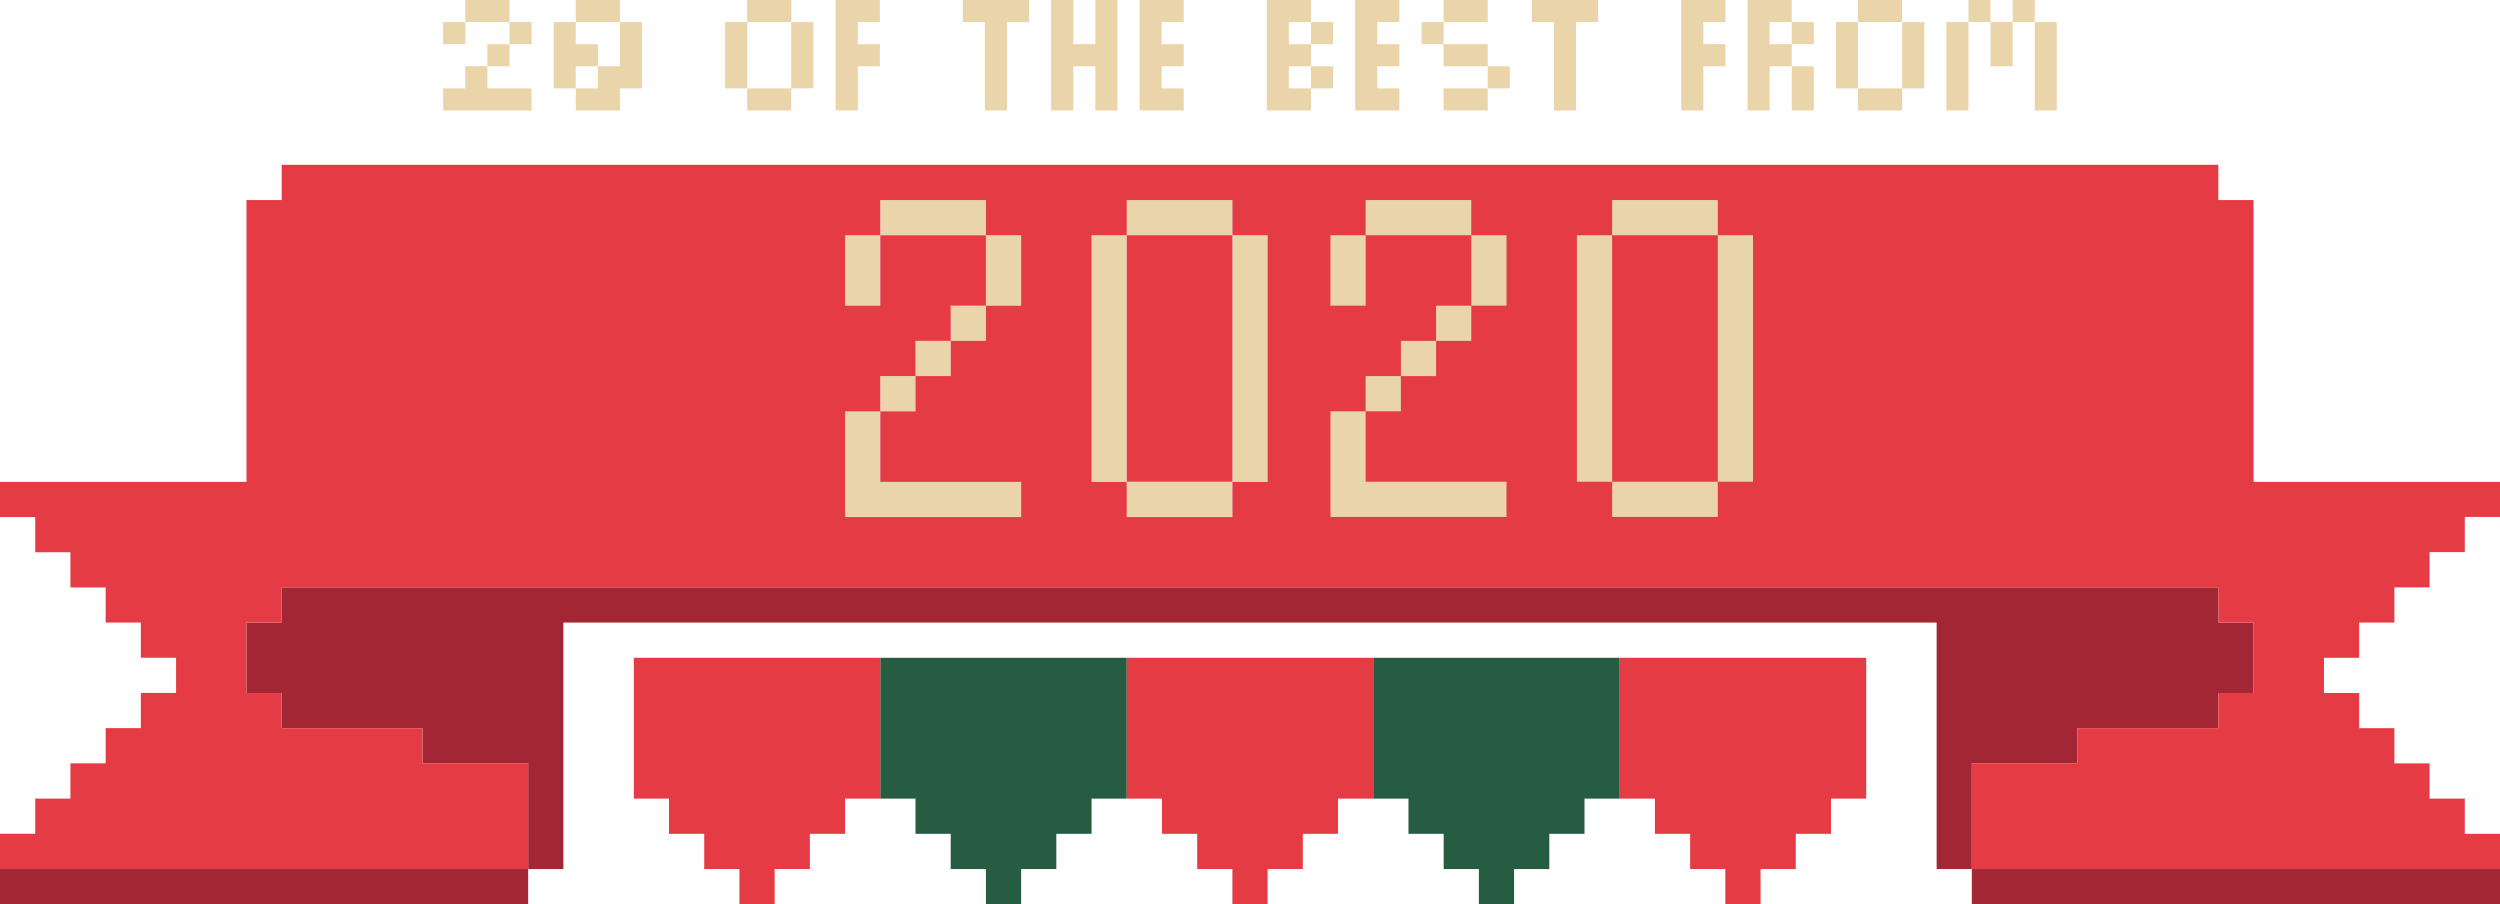 <svg xmlns="http://www.w3.org/2000/svg" width="835.34" height="302.14" viewBox="0 0 835.34 302.14"><polygon points="364.73 266.85 376.49 266.85 376.49 219.79 294.13 219.79 294.13 266.85 305.9 266.85 305.9 278.61 317.67 278.61 317.67 290.38 329.43 290.38 329.43 302.14 341.2 302.14 341.2 290.38 352.96 290.38 352.96 278.61 364.73 278.61 364.73 266.85" fill="#265c42"/><polygon points="458.85 219.79 458.85 266.85 470.62 266.85 470.62 278.61 482.38 278.61 482.38 290.38 494.15 290.38 494.15 302.14 505.91 302.14 505.91 290.38 517.68 290.38 517.68 278.61 529.44 278.61 529.44 266.85 541.21 266.85 541.21 219.79 458.85 219.79" fill="#265c42"/><rect x="658.86" y="290.38" width="176.48" height="11.77" fill="#a22633"/><rect y="290.38" width="176.48" height="11.77" fill="#a22633"/><polygon points="658.86 255.08 694.16 255.08 694.16 243.32 741.22 243.32 741.22 231.55 752.99 231.55 752.99 208.02 741.22 208.02 741.22 196.26 94.12 196.26 94.12 208.02 82.36 208.02 82.36 231.55 94.12 231.55 94.12 243.32 141.19 243.32 141.19 255.08 176.48 255.08 176.48 290.38 188.25 290.38 188.25 208.02 647.1 208.02 647.1 290.38 658.86 290.38 658.86 255.08" fill="#a22633"/><rect x="376.49" y="160.96" width="35.3" height="11.77" fill="#ead4aa"/><polygon points="341.2 160.96 294.13 160.96 294.13 137.43 282.37 137.43 282.37 172.73 341.2 172.73 341.2 160.96" fill="#ead4aa"/><rect x="364.73" y="78.6" width="11.77" height="82.36" fill="#ead4aa"/><rect x="294.13" y="125.66" width="11.77" height="11.77" fill="#ead4aa"/><rect x="305.9" y="113.9" width="11.77" height="11.77" fill="#ead4aa"/><rect x="317.67" y="102.13" width="11.77" height="11.77" fill="#ead4aa"/><rect x="552.97" y="78.6" width="11.77" height="35.3" fill="#ead4aa"/><rect x="329.43" y="78.6" width="11.77" height="23.53" fill="#ead4aa"/><rect x="411.79" y="78.6" width="11.77" height="82.36" fill="#ead4aa"/><rect x="282.37" y="78.6" width="11.77" height="23.53" fill="#ead4aa"/><rect x="517.68" y="66.84" width="35.3" height="11.77" fill="#ead4aa"/><rect x="376.49" y="66.84" width="35.3" height="11.77" fill="#ead4aa"/><rect x="294.13" y="66.84" width="35.3" height="11.77" fill="#ead4aa"/><polygon points="588.27 302.14 588.27 290.38 600.03 290.38 600.03 278.61 611.8 278.61 611.8 266.85 623.57 266.85 623.57 219.79 541.21 219.79 541.21 266.85 552.97 266.85 552.97 278.61 564.74 278.61 564.74 290.38 576.5 290.38 576.5 302.14 588.27 302.14" fill="#e43b44"/><polygon points="423.55 302.14 423.55 290.38 435.32 290.38 435.32 278.61 447.08 278.61 447.08 266.85 458.85 266.85 458.85 219.79 376.49 219.79 376.49 266.85 388.26 266.85 388.26 278.61 400.02 278.61 400.02 290.38 411.79 290.38 411.79 302.14 423.55 302.14" fill="#e43b44"/><polygon points="258.84 302.14 258.84 290.38 270.6 290.38 270.6 278.61 282.37 278.61 282.37 266.85 294.13 266.85 294.13 219.79 211.78 219.79 211.78 266.85 223.54 266.85 223.54 278.61 235.31 278.61 235.31 290.38 247.07 290.38 247.07 302.14 258.84 302.14" fill="#e43b44"/><path d="M753,161V66.84H741.22V55.07H94.12V66.84H82.36V161H0v11.77H11.77v11.76H23.53v11.77H35.3V208H47.06v11.77H58.83v11.76H47.06v11.77H35.3v11.76H23.53v11.77H11.77v11.76H0v11.77H176.48v-35.3h-35.3V243.32H94.12V231.55H82.36V208H94.12V196.26h647.1V208H753v23.53H741.22v11.77H694.16v11.76h-35.3v35.3H835.34V278.61H823.58V266.85H811.81V255.08H800.05V243.32H788.28V231.55H776.52V219.79h11.76V208h11.77V196.26h11.76V184.49h11.77V172.73h11.76V161ZM411.79,66.84V78.6h11.76V161H411.79v11.77h-35.3V161H364.73V78.6h11.76V66.84Zm-82.36,0V78.6H341.2v23.53H329.43V113.9H317.67v11.76H305.9v11.77H294.13V161H341.2v11.77H282.37v-35.3h11.76V125.66H305.9V113.9h11.77V102.13h11.76V78.6h-35.3v23.53H282.37V78.6h11.76V66.84Z" fill="#e43b44"/><rect x="517.68" y="125.66" width="35.3" height="35.3" fill="#e43b44"/><rect x="517.68" y="78.6" width="35.3" height="35.3" fill="#e43b44"/><rect x="376.49" y="78.6" width="35.3" height="82.36" fill="#e43b44"/><rect x="538.67" y="160.96" width="35.3" height="11.77" fill="#ead4aa"/><polygon points="503.37 160.96 456.31 160.96 456.31 137.43 444.55 137.43 444.55 172.73 503.37 172.73 503.37 160.96" fill="#ead4aa"/><rect x="526.9" y="78.6" width="11.77" height="82.36" fill="#ead4aa"/><rect x="456.31" y="125.66" width="11.77" height="11.77" fill="#ead4aa"/><rect x="468.08" y="113.9" width="11.77" height="11.77" fill="#ead4aa"/><rect x="479.84" y="102.13" width="11.77" height="11.77" fill="#ead4aa"/><rect x="491.61" y="78.6" width="11.77" height="23.53" fill="#ead4aa"/><rect x="573.97" y="78.6" width="11.77" height="82.36" fill="#ead4aa"/><rect x="444.55" y="78.6" width="11.77" height="23.53" fill="#ead4aa"/><rect x="538.67" y="66.84" width="35.3" height="11.77" fill="#ead4aa"/><rect x="456.31" y="66.84" width="35.3" height="11.77" fill="#ead4aa"/><path d="M148.08,14.76V7.38h7.39v7.38Zm22.15,14.77h7.38v7.38H148.08V29.53h7.39V22.15h7.38v7.38Zm0-22.15H155.47V0h14.76Zm-7.38,14.77V14.76h7.38v7.39Zm7.38-7.39V7.38h7.38v7.38Z" fill="#ead4aa"/><path d="M192.38,29.53H185V7.38h7.39v7.38h7.38v7.39h-7.38ZM207.14,7.38H192.38V0h14.76Zm-7.38,29.53h-7.38V29.53h7.38V22.15h7.38V7.38h7.38V29.53h-7.38v7.38Z" fill="#ead4aa"/><path d="M249.66,29.53h-7.38V7.38h7.38V29.53ZM264.42,7.38H249.66V0h14.76ZM257,29.53h7.38v7.38H249.66V29.53Zm7.38,0V7.38h7.38V29.53Z" fill="#ead4aa"/><path d="M279.19,36.91V0H294V7.38h-7.38v7.38H294v7.39h-7.38V36.91Z" fill="#ead4aa"/><path d="M329.09,36.91V7.38h-7.38V0h22.14V7.38h-7.38V36.91Z" fill="#ead4aa"/><path d="M366,36.91V22.15h-7.38V36.91h-7.39V0h7.39V14.76H366V0h7.38V36.91Z" fill="#ead4aa"/><path d="M388.14,36.91h-7.38V0h14.77V7.38h-7.39v7.38h7.39v7.39h-7.39v7.38h7.39v7.38Z" fill="#ead4aa"/><path d="M430.66,36.91h-7.38V0h14.77V7.38h7.38v7.38h-7.38V7.38h-7.39v7.38h7.39v7.39h7.38v7.38h-7.38V22.15h-7.39v7.38h7.39v7.38Z" fill="#ead4aa"/><path d="M460.19,36.91h-7.38V0h14.76V7.38h-7.38v7.38h7.38v7.39h-7.38v7.38h7.38v7.38Z" fill="#ead4aa"/><path d="M482.34,14.76H475V7.38h7.38ZM489.72,0h7.38V7.38H482.34V0Zm7.38,22.15H482.34V14.76H497.1Zm-7.38,7.38h7.38v7.38H482.34V29.53Zm7.38,0V22.15h7.38v7.38Z" fill="#ead4aa"/><path d="M519.25,36.91V7.38h-7.39V0H534V7.38h-7.38V36.91Z" fill="#ead4aa"/><path d="M561.77,36.91V0h14.76V7.38h-7.38v7.38h7.38v7.39h-7.38V36.91Z" fill="#ead4aa"/><path d="M583.91,36.91V0h14.77V7.38h7.38v7.38h-7.38V7.38h-7.39v7.38h7.39v7.39h-7.39V36.91Zm14.77,0V22.15h7.38V36.91Z" fill="#ead4aa"/><path d="M620.82,29.53h-7.38V7.38h7.38V29.53ZM635.58,7.38H620.82V0h14.76ZM628.2,29.53h7.38v7.38H620.82V29.53Zm7.38,0V7.38H643V29.53Z" fill="#ead4aa"/><path d="M650.35,36.91V7.38h7.38V36.91ZM665.11,7.38h-7.38V0h7.38Zm0,14.77V7.38h7.38V22.15ZM679.88,7.38h-7.39V0h7.39Zm0,29.53V7.38h7.38V36.91Z" fill="#ead4aa"/></svg>